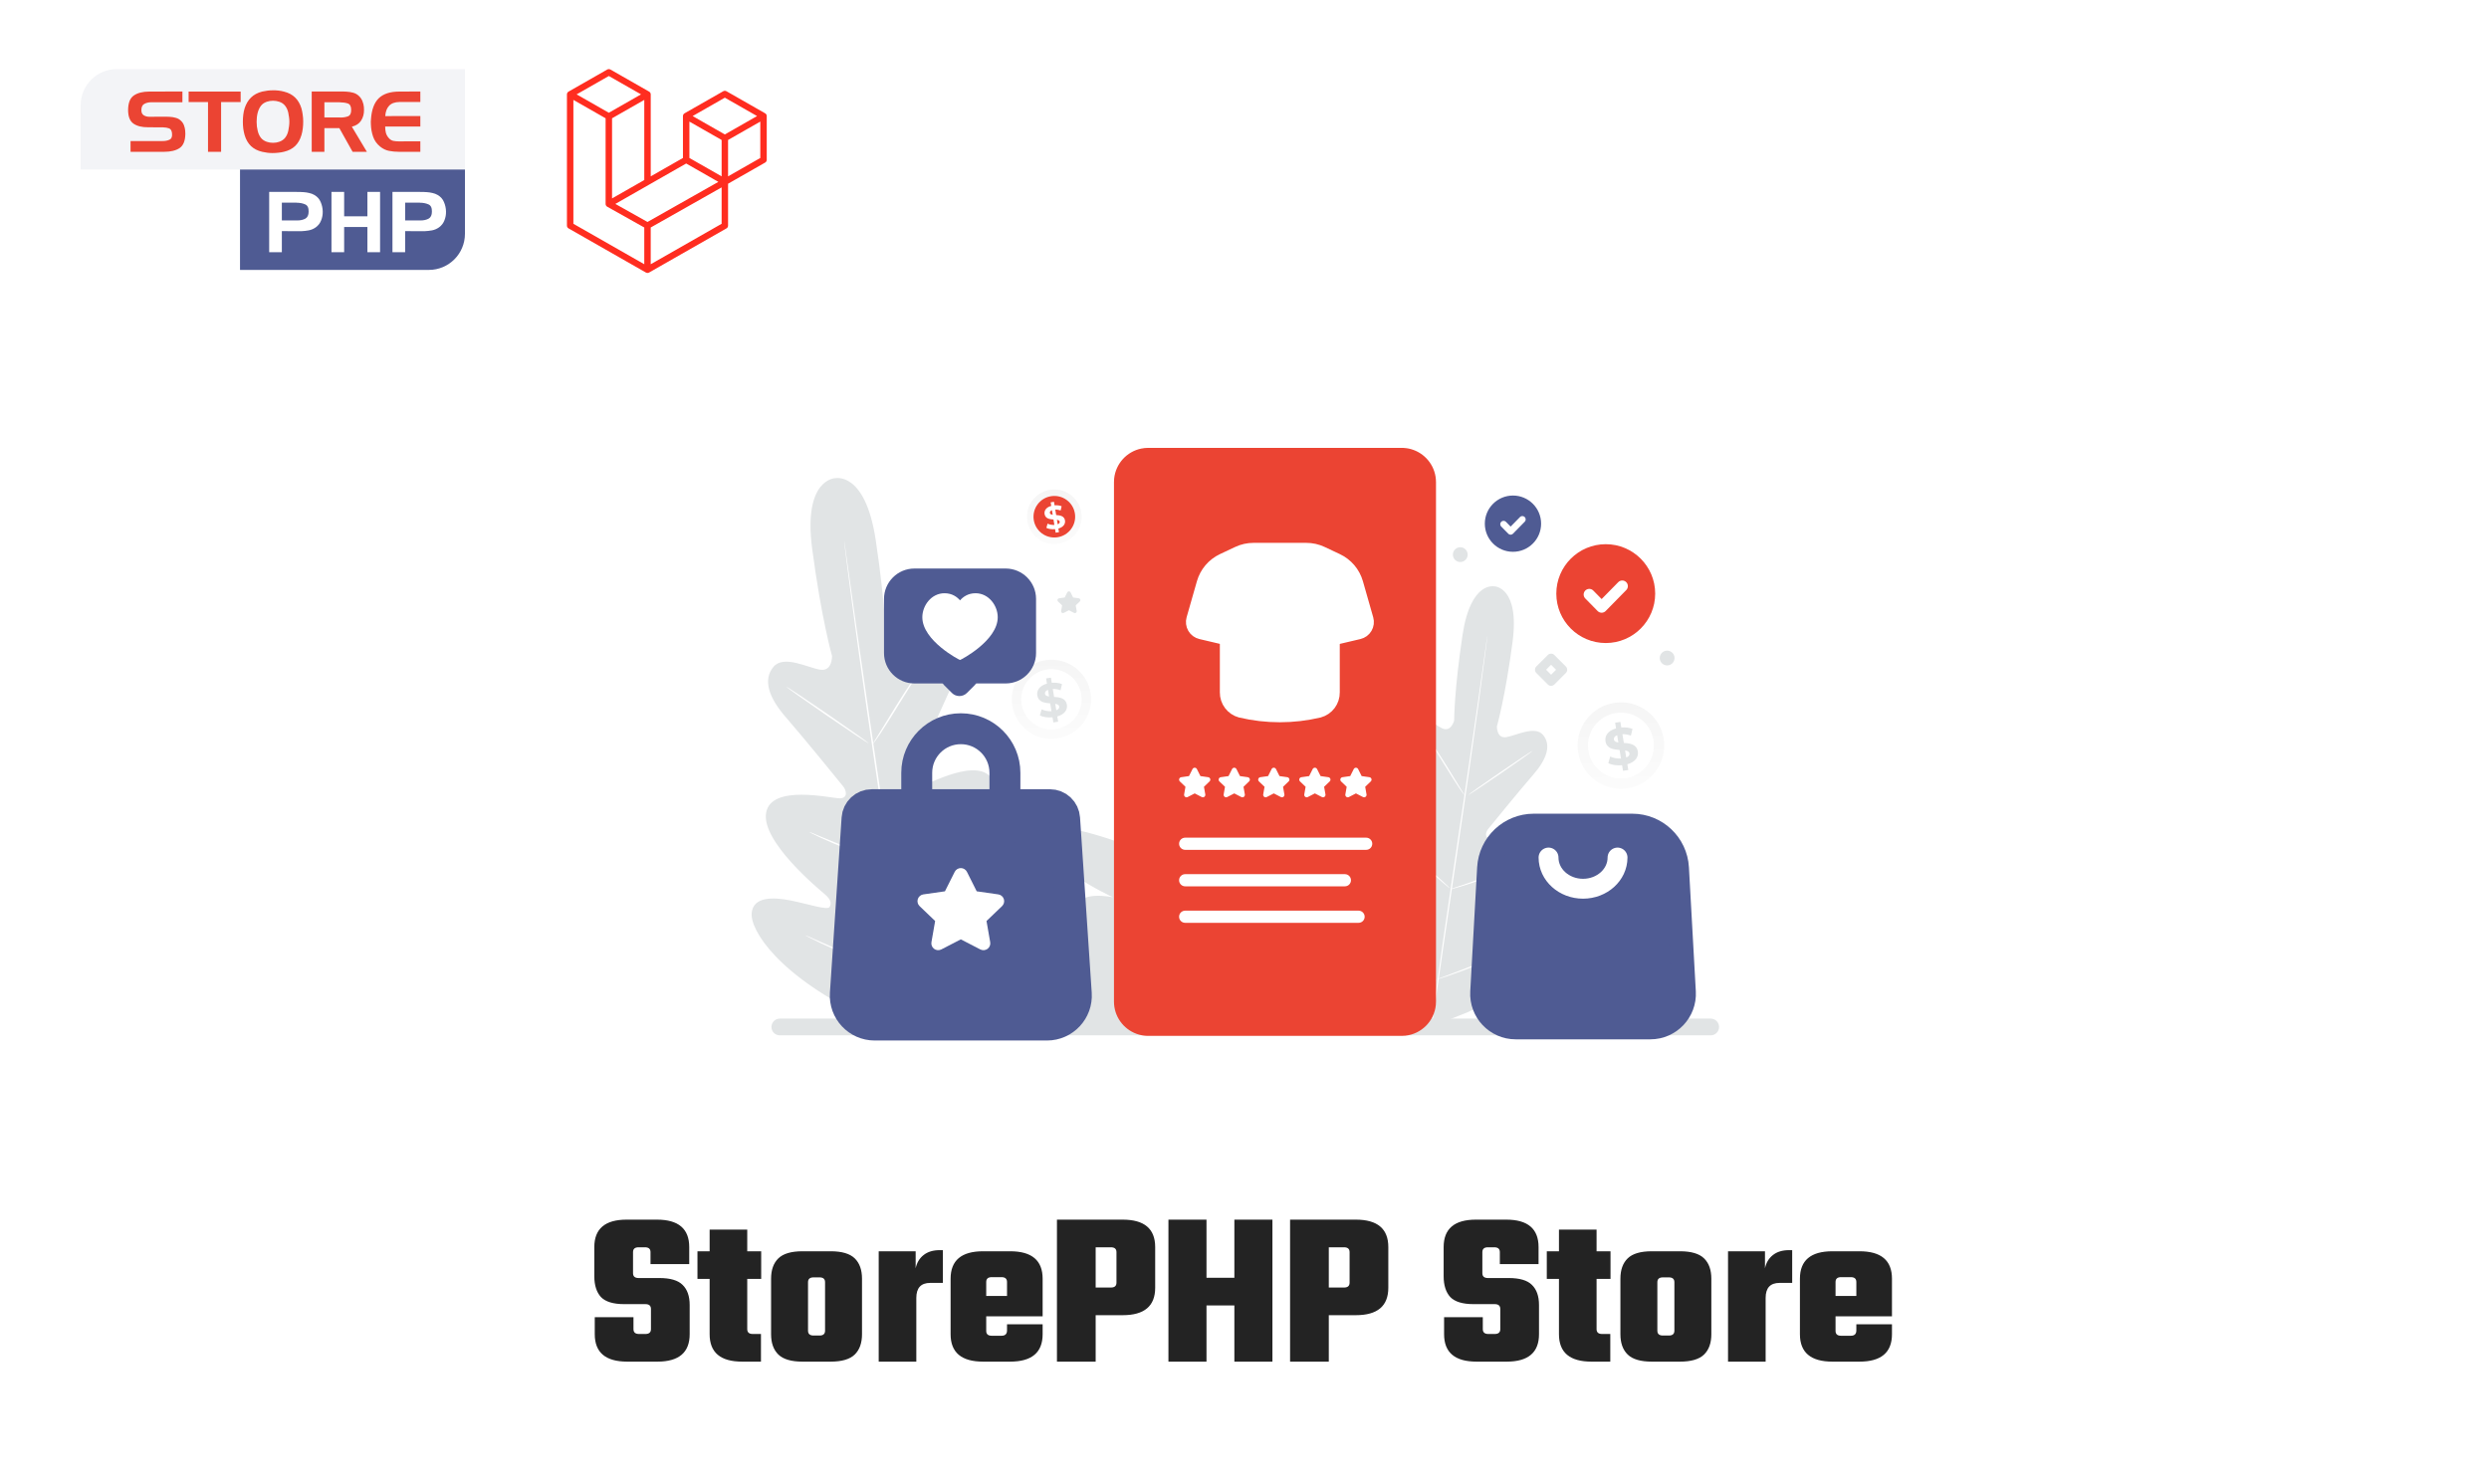 <svg width="1080" height="644" viewBox="0 0 1080 644" fill="none" xmlns="http://www.w3.org/2000/svg">
<rect width="1080" height="644" fill="white"/>
<path d="M282.456 576.888V568.152C282.456 566.744 281.656 566.04 280.056 566.04H270.84C266.104 566.04 262.744 565.016 260.76 562.968C258.84 560.856 257.88 557.848 257.88 553.944V541.272C257.88 533.336 262.552 529.368 271.896 529.368H285.048C294.392 529.368 299.064 533.336 299.064 541.272V548.664H282.264V543.48C282.264 542.072 281.464 541.368 279.864 541.368H277.08C275.48 541.368 274.68 542.072 274.68 543.48V552.6C274.68 554.008 275.48 554.712 277.08 554.712H286.104C290.84 554.712 294.2 555.704 296.184 557.688C298.232 559.672 299.256 562.584 299.256 566.424V579.096C299.256 587.032 294.584 591 285.24 591H272.184C262.776 591 258.072 587.032 258.072 579.096V571.704H274.872V576.888C274.872 578.296 275.672 579 277.272 579H280.056C281.656 579 282.456 578.296 282.456 576.888ZM330.284 555.096H324.236V576.888C324.236 578.296 325.036 579 326.636 579H330.188V591H322.028C312.62 591 307.916 587.032 307.916 579.096V555.096H302.636V543.096H307.916V533.688H324.236V543.096H330.284V555.096ZM348.211 543.096H360.403C365.267 543.096 368.755 544.12 370.867 546.168C372.979 548.216 374.035 551.16 374.035 555V579.096C374.035 582.936 372.979 585.88 370.867 587.928C368.755 589.976 365.267 591 360.403 591H348.211C343.347 591 339.859 589.976 337.747 587.928C335.635 585.88 334.579 582.936 334.579 579.096V555C334.579 551.16 335.635 548.216 337.747 546.168C339.859 544.12 343.347 543.096 348.211 543.096ZM358.003 577.56V556.536C358.003 555.128 357.203 554.424 355.603 554.424H353.011C351.411 554.424 350.611 555.128 350.611 556.536V577.56C350.611 578.968 351.411 579.672 353.011 579.672H355.603C357.203 579.672 358.003 578.968 358.003 577.56ZM407.678 542.616H409.118V556.824H403.646C399.614 556.824 397.598 559 397.598 563.352V591H381.278V543.096H397.31V550.488C397.822 548.056 398.974 546.136 400.766 544.728C402.558 543.32 404.862 542.616 407.678 542.616ZM426.586 543.096H438.298C447.706 543.096 452.41 547.064 452.41 555V571.32H427.93V577.656C427.93 579.064 428.73 579.768 430.33 579.768H434.554C436.154 579.768 436.954 579 436.954 577.464V574.776H452.41V579.096C452.41 587.032 447.706 591 438.298 591H426.586C417.178 591 412.474 587.032 412.474 579.096V555C412.474 547.064 417.178 543.096 426.586 543.096ZM427.93 562.488H436.954V556.44C436.954 555.032 436.154 554.328 434.554 554.328H430.33C428.73 554.328 427.93 555.032 427.93 556.44V562.488ZM458.621 529.368H487.133C496.541 529.368 501.245 533.336 501.245 541.272V558.936C501.245 566.872 496.541 570.84 487.133 570.84H475.421V591H458.621V529.368ZM484.445 556.728V543.48C484.445 542.072 483.645 541.368 482.045 541.368H475.421V558.84H482.045C483.645 558.84 484.445 558.136 484.445 556.728ZM535.604 529.368H552.116V591H535.604V566.616H523.508V591H506.996V529.368H523.508V554.616H535.604V529.368ZM559.778 529.368H588.29C597.698 529.368 602.402 533.336 602.402 541.272V558.936C602.402 566.872 597.698 570.84 588.29 570.84H576.578V591H559.778V529.368ZM585.602 556.728V543.48C585.602 542.072 584.802 541.368 583.202 541.368H576.578V558.84H583.202C584.802 558.84 585.602 558.136 585.602 556.728ZM650.987 576.888V568.152C650.987 566.744 650.187 566.04 648.587 566.04H639.371C634.635 566.04 631.275 565.016 629.291 562.968C627.371 560.856 626.411 557.848 626.411 553.944V541.272C626.411 533.336 631.083 529.368 640.427 529.368H653.579C662.923 529.368 667.595 533.336 667.595 541.272V548.664H650.795V543.48C650.795 542.072 649.995 541.368 648.395 541.368H645.611C644.011 541.368 643.211 542.072 643.211 543.48V552.6C643.211 554.008 644.011 554.712 645.611 554.712H654.635C659.371 554.712 662.731 555.704 664.715 557.688C666.763 559.672 667.787 562.584 667.787 566.424V579.096C667.787 587.032 663.115 591 653.771 591H640.715C631.307 591 626.603 587.032 626.603 579.096V571.704H643.403V576.888C643.403 578.296 644.203 579 645.803 579H648.587C650.187 579 650.987 578.296 650.987 576.888ZM698.816 555.096H692.768V576.888C692.768 578.296 693.568 579 695.168 579H698.72V591H690.56C681.152 591 676.448 587.032 676.448 579.096V555.096H671.168V543.096H676.448V533.688H692.768V543.096H698.816V555.096ZM716.742 543.096H728.934C733.798 543.096 737.286 544.12 739.398 546.168C741.51 548.216 742.566 551.16 742.566 555V579.096C742.566 582.936 741.51 585.88 739.398 587.928C737.286 589.976 733.798 591 728.934 591H716.742C711.878 591 708.39 589.976 706.278 587.928C704.166 585.88 703.11 582.936 703.11 579.096V555C703.11 551.16 704.166 548.216 706.278 546.168C708.39 544.12 711.878 543.096 716.742 543.096ZM726.534 577.56V556.536C726.534 555.128 725.734 554.424 724.134 554.424H721.542C719.942 554.424 719.142 555.128 719.142 556.536V577.56C719.142 578.968 719.942 579.672 721.542 579.672H724.134C725.734 579.672 726.534 578.968 726.534 577.56ZM776.209 542.616H777.649V556.824H772.177C768.145 556.824 766.129 559 766.129 563.352V591H749.809V543.096H765.841V550.488C766.353 548.056 767.505 546.136 769.297 544.728C771.089 543.32 773.393 542.616 776.209 542.616ZM795.117 543.096H806.829C816.237 543.096 820.941 547.064 820.941 555V571.32H796.461V577.656C796.461 579.064 797.261 579.768 798.861 579.768H803.085C804.685 579.768 805.485 579 805.485 577.464V574.776H820.941V579.096C820.941 587.032 816.237 591 806.829 591H795.117C785.709 591 781.005 587.032 781.005 579.096V555C781.005 547.064 785.709 543.096 795.117 543.096ZM796.461 562.488H805.485V556.44C805.485 555.032 804.685 554.328 803.085 554.328H798.861C797.261 554.328 796.461 555.032 796.461 556.44V562.488Z" fill="#232323"/>
<path fill-rule="evenodd" clip-rule="evenodd" d="M332.647 50.014C332.679 50.132 332.696 50.254 332.696 50.376V69.366C332.696 69.61 332.631 69.849 332.508 70.06C332.385 70.271 332.207 70.446 331.994 70.567L315.915 79.744V97.933C315.915 98.427 315.65 98.884 315.217 99.134L281.653 118.286C281.576 118.33 281.493 118.357 281.409 118.387C281.377 118.397 281.348 118.416 281.315 118.425C281.08 118.486 280.833 118.486 280.599 118.425C280.56 118.414 280.525 118.394 280.489 118.38C280.412 118.352 280.332 118.328 280.258 118.286L246.702 99.134C246.489 99.012 246.312 98.837 246.188 98.626C246.065 98.415 246 98.176 246 97.933V40.962C246 40.838 246.017 40.717 246.049 40.599C246.059 40.559 246.084 40.523 246.098 40.483C246.124 40.41 246.148 40.336 246.187 40.268C246.213 40.223 246.251 40.187 246.283 40.145C246.323 40.09 246.36 40.033 246.407 39.985C246.447 39.945 246.499 39.915 246.545 39.881C246.595 39.839 246.641 39.794 246.698 39.761H246.7L263.479 30.185C263.692 30.064 263.932 30 264.178 30C264.423 30 264.664 30.064 264.876 30.185L281.655 39.761H281.659C281.714 39.796 281.762 39.839 281.812 39.879C281.858 39.914 281.908 39.945 281.948 39.983C281.997 40.033 282.032 40.09 282.074 40.145C282.104 40.187 282.144 40.223 282.168 40.268C282.209 40.338 282.231 40.41 282.259 40.483C282.273 40.523 282.298 40.559 282.308 40.601C282.34 40.719 282.357 40.84 282.357 40.962V76.545L296.339 68.565V50.374C296.339 50.253 296.356 50.13 296.388 50.014C296.4 49.973 296.423 49.937 296.437 49.897C296.465 49.824 296.489 49.75 296.527 49.682C296.554 49.637 296.592 49.601 296.622 49.559C296.664 49.504 296.699 49.447 296.747 49.398C296.788 49.358 296.838 49.329 296.884 49.294C296.936 49.253 296.981 49.208 297.037 49.175H297.039L313.82 39.599C314.032 39.477 314.273 39.413 314.518 39.413C314.763 39.413 315.004 39.477 315.217 39.599L331.996 49.175C332.055 49.21 332.1 49.253 332.153 49.293C332.197 49.327 332.247 49.358 332.287 49.397C332.336 49.447 332.371 49.504 332.413 49.559C332.444 49.601 332.483 49.637 332.507 49.682C332.547 49.75 332.57 49.824 332.598 49.897C332.614 49.937 332.637 49.973 332.647 50.014V50.014ZM329.899 68.565V52.773L324.027 56.124L315.915 60.754V76.545L329.901 68.565H329.899ZM313.12 97.131V81.329L305.141 85.847L282.355 98.737V114.688L313.12 97.131ZM248.797 43.36V97.131L279.558 114.686V98.739L263.488 89.723L263.483 89.72L263.476 89.716C263.422 89.685 263.376 89.64 263.326 89.602C263.282 89.568 263.231 89.54 263.193 89.502L263.189 89.497C263.144 89.453 263.113 89.4 263.074 89.351C263.039 89.305 262.997 89.265 262.969 89.216L262.968 89.211C262.936 89.159 262.917 89.097 262.894 89.038C262.872 88.986 262.842 88.938 262.828 88.882V88.88C262.81 88.815 262.807 88.746 262.8 88.678C262.793 88.626 262.779 88.574 262.779 88.522V88.519V51.34L254.669 46.709L248.797 43.361V43.36ZM264.179 32.985L250.199 40.962L264.176 48.94L278.154 40.961L264.176 32.985H264.179ZM271.45 82.769L279.56 78.141V43.36L273.688 46.71L265.576 51.34V86.122L271.45 82.769ZM314.518 42.399L300.54 50.376L314.518 58.353L328.495 50.374L314.518 42.399V42.399ZM313.12 60.754L305.008 56.124L299.136 52.773V68.565L307.246 73.193L313.12 76.545V60.754ZM280.955 96.34L301.458 84.737L311.707 78.939L297.739 70.967L281.657 80.145L266.999 88.51L280.955 96.34V96.34Z" fill="#FF2D20"/>
<g clip-path="url(#clip0_914_72)">
<path d="M35 45.665C35 37.013 42.007 30 50.65 30H201.744V73.576H35V45.665Z" fill="#F3F4F7"/>
<path d="M79.153 44.377H65.567C64.377 44.402 63.37 44.657 62.544 45.143C61.743 45.605 61.342 46.504 61.342 47.841C61.342 48.861 61.682 49.59 62.362 50.028C63.066 50.465 63.879 50.684 64.802 50.684L72.087 50.648C72.354 50.672 72.633 50.684 72.924 50.684C73.216 50.684 73.507 50.696 73.798 50.721C74.648 50.769 75.486 50.915 76.312 51.158C77.137 51.377 77.865 51.79 78.497 52.398C79.08 52.932 79.517 53.576 79.808 54.33C80.099 55.083 80.281 55.861 80.354 56.663C80.379 56.906 80.391 57.149 80.391 57.392C80.415 57.611 80.427 57.842 80.427 58.085C80.379 61.123 79.541 63.188 77.914 64.282C76.287 65.352 74.078 65.886 71.285 65.886H56.644V61.22H70.411C71.625 61.244 72.669 61.05 73.543 60.637C74.442 60.223 74.806 59.288 74.636 57.83C74.515 56.687 74.09 55.982 73.361 55.715C72.633 55.448 71.771 55.302 70.775 55.278L64.292 55.241C61.597 55.265 59.46 54.731 57.882 53.637C56.328 52.519 55.563 50.514 55.587 47.622C55.636 44.584 56.474 42.518 58.101 41.424C59.752 40.306 61.974 39.748 64.766 39.748L79.153 39.711V44.377ZM90.257 44.304H81.843V39.748H104.425V44.304H95.939V65.886H90.257V44.304ZM111.824 48.861C111.654 49.518 111.532 50.186 111.46 50.867C111.387 51.523 111.35 52.179 111.35 52.835C111.35 53.516 111.387 54.196 111.46 54.877C111.557 55.533 111.678 56.177 111.824 56.809C112.091 57.927 112.528 58.899 113.135 59.725C113.766 60.551 114.641 61.159 115.757 61.548C116.17 61.694 116.607 61.803 117.069 61.876C117.53 61.949 117.991 61.986 118.453 61.986C118.914 61.986 119.375 61.949 119.837 61.876C120.298 61.803 120.735 61.694 121.148 61.548C122.265 61.159 123.139 60.551 123.77 59.725C124.402 58.899 124.839 57.927 125.081 56.809C125.227 56.177 125.336 55.533 125.409 54.877C125.506 54.196 125.555 53.516 125.555 52.835C125.555 52.179 125.506 51.523 125.409 50.867C125.336 50.186 125.227 49.53 125.081 48.898C124.839 47.78 124.402 46.808 123.77 45.981C123.139 45.131 122.265 44.523 121.148 44.159C120.735 44.013 120.298 43.903 119.837 43.831C119.375 43.758 118.914 43.721 118.453 43.721C117.991 43.721 117.53 43.758 117.069 43.831C116.607 43.903 116.17 44.013 115.757 44.159C114.641 44.547 113.778 45.155 113.171 45.981C112.564 46.808 112.115 47.78 111.824 48.898V48.861ZM106.142 47.002C106.773 45.082 107.696 43.527 108.91 42.336C110.148 41.121 111.763 40.258 113.754 39.748C114.483 39.577 115.235 39.444 116.012 39.346C116.789 39.249 117.566 39.201 118.343 39.201C119.169 39.176 120.006 39.213 120.856 39.31C121.706 39.407 122.52 39.565 123.297 39.784C125.239 40.27 126.83 41.121 128.068 42.336C129.306 43.551 130.217 45.119 130.8 47.039C131.042 47.914 131.224 48.837 131.346 49.809C131.492 50.781 131.564 51.754 131.564 52.726C131.564 53.771 131.504 54.791 131.382 55.788C131.261 56.785 131.067 57.732 130.8 58.632C130.217 60.6 129.294 62.192 128.032 63.407C126.769 64.598 125.142 65.424 123.151 65.886C122.374 66.081 121.573 66.214 120.747 66.287C119.922 66.384 119.084 66.433 118.234 66.433C117.481 66.433 116.729 66.384 115.976 66.287C115.223 66.19 114.483 66.056 113.754 65.886C111.787 65.424 110.173 64.598 108.91 63.407C107.648 62.192 106.725 60.6 106.142 58.632C105.899 57.781 105.705 56.857 105.559 55.861C105.438 54.864 105.377 53.856 105.377 52.835C105.377 51.814 105.438 50.806 105.559 49.809C105.681 48.788 105.875 47.865 106.142 47.039V47.002ZM135.259 39.711H148.808C149.075 39.735 149.33 39.748 149.573 39.748C149.84 39.748 150.107 39.76 150.374 39.784C151.37 39.833 152.341 39.99 153.288 40.258C154.259 40.525 155.109 41.023 155.837 41.752C156.493 42.385 156.979 43.126 157.294 43.976C157.634 44.827 157.841 45.702 157.913 46.601C157.913 46.771 157.913 46.941 157.913 47.111C157.938 47.282 157.95 47.452 157.95 47.622C157.974 49.445 157.549 51.025 156.675 52.361C155.825 53.674 154.49 54.548 152.669 54.986L159.188 65.886H152.997L147.242 55.606H140.759V65.886H135.259V39.711ZM147.497 44.377H140.759V50.976H147.497C147.545 51 147.594 51.012 147.643 51.012C147.691 51.012 147.74 51.012 147.788 51.012C148.954 51.012 150.01 50.842 150.957 50.502C151.928 50.137 152.402 49.202 152.377 47.695C152.377 46.139 151.867 45.204 150.848 44.888C149.852 44.572 148.735 44.414 147.497 44.414V44.377ZM173.356 44.268C171.341 44.292 169.836 44.839 168.84 45.908C167.844 46.953 167.286 48.448 167.165 50.392L182.389 50.356V54.913H167.128C167.128 55.837 167.225 56.724 167.42 57.574C167.638 58.425 168.063 59.203 168.694 59.907C169.253 60.564 169.909 60.977 170.661 61.147C171.438 61.293 172.227 61.366 173.029 61.366C173.077 61.366 173.126 61.366 173.174 61.366C173.247 61.366 173.308 61.366 173.356 61.366L182.389 61.329V65.886H173.101C171.62 65.886 170.188 65.753 168.804 65.485C167.444 65.218 166.157 64.598 164.943 63.626C163.486 62.435 162.466 60.989 161.883 59.288C161.301 57.562 160.985 55.8 160.937 54.002C160.912 53.613 160.9 53.236 160.9 52.871C160.924 52.507 160.949 52.142 160.973 51.778C161.24 47.646 162.357 44.608 164.324 42.664C166.315 40.72 169.289 39.748 173.247 39.748L182.389 39.711V44.268H173.356Z" fill="#EB4433"/>
<path d="M104.145 73.576H201.744V101.488C201.744 110.139 194.738 117.152 186.094 117.152H104.145V73.576Z" fill="#4F5B93"/>
<path d="M128.673 87.953H122.299V95.682H129C130.336 95.682 131.489 95.426 132.461 94.916C133.432 94.381 133.917 93.361 133.917 91.854C133.966 90.177 133.444 89.12 132.351 88.682C131.283 88.22 130.057 87.989 128.673 87.989V87.953ZM116.799 83.287H128.745C128.77 83.311 128.794 83.323 128.818 83.323C128.867 83.323 128.903 83.323 128.928 83.323C129.389 83.323 129.85 83.323 130.312 83.323C130.773 83.323 131.234 83.347 131.696 83.396C132.521 83.445 133.335 83.566 134.136 83.76C134.961 83.931 135.726 84.222 136.43 84.635C137.718 85.389 138.628 86.422 139.162 87.734C139.721 89.047 140.012 90.42 140.036 91.854C140.06 93.166 139.83 94.43 139.344 95.645C138.883 96.86 138.106 97.869 137.013 98.671C136.09 99.327 135.083 99.765 133.99 99.983C132.922 100.178 131.829 100.299 130.712 100.348C130.421 100.348 130.13 100.348 129.838 100.348C129.547 100.348 129.255 100.348 128.964 100.348L122.299 100.311V109.462H116.799V83.287ZM149.331 83.287V93.895H159.42V83.287H164.919V109.462H159.42V98.525H149.331V109.462H143.831V83.287H149.331ZM182.167 87.953H175.794V95.682H182.495C183.831 95.682 184.984 95.426 185.955 94.916C186.926 94.381 187.412 93.361 187.412 91.854C187.461 90.177 186.939 89.12 185.846 88.682C184.777 88.22 183.551 87.989 182.167 87.989V87.953ZM170.294 83.287H182.24C182.264 83.311 182.289 83.323 182.313 83.323C182.362 83.323 182.398 83.323 182.422 83.323C182.884 83.323 183.345 83.323 183.806 83.323C184.268 83.323 184.729 83.347 185.19 83.396C186.016 83.445 186.829 83.566 187.631 83.76C188.456 83.931 189.221 84.222 189.925 84.635C191.212 85.389 192.123 86.422 192.657 87.734C193.215 89.047 193.507 90.42 193.531 91.854C193.555 93.166 193.325 94.43 192.839 95.645C192.378 96.86 191.601 97.869 190.508 98.671C189.585 99.327 188.578 99.765 187.485 99.983C186.416 100.178 185.324 100.299 184.207 100.348C183.916 100.348 183.624 100.348 183.333 100.348C183.041 100.348 182.75 100.348 182.459 100.348L175.794 100.311V109.462H170.294V83.287Z" fill="white"/>
</g>
<g clip-path="url(#clip1_914_72)">
<path d="M742.29 442.12H338.37C336.365 442.12 334.74 443.745 334.74 445.75C334.74 447.755 336.365 449.38 338.37 449.38H742.29C744.295 449.38 745.92 447.755 745.92 445.75C745.92 443.745 744.295 442.12 742.29 442.12Z" fill="#E1E4E5"/>
<path d="M519.05 442.372C519.05 442.372 482.567 395.629 467.32 388.466C451.07 380.834 465.159 407.279 465.159 407.279C465.159 407.279 430.416 373.216 422.254 381.721C414.092 390.226 422.808 398.185 422.808 398.185C422.808 398.185 393.715 392.789 389.471 403.669C382.952 420.384 430.805 428.696 430.805 428.696C430.805 428.696 407.881 423.674 412.468 434.023C419.383 449.626 519.05 442.372 519.05 442.372Z" fill="#E1E4E5"/>
<path d="M576.756 421.816C576.756 421.816 564.31 364.885 551.153 356.95C537.994 349.013 523.102 365.094 523.102 365.094C523.102 365.094 502.381 350.389 492.609 353.582C482.837 356.775 491.503 367.775 491.503 367.775C491.503 367.775 458.14 354.619 454.444 361.146C447.568 373.308 482.971 389.45 482.971 389.45C482.971 389.45 467.413 386.143 467.528 394.419C467.7 406.899 503.311 405.66 503.311 405.66C503.311 405.66 489.6 407.348 493.673 414.791C500.98 428.149 576.756 421.816 576.756 421.816ZM362.158 207.6C362.158 207.6 375.42 204.041 379.993 234.447C384.565 264.853 384.598 281.508 384.598 281.508C384.598 281.508 386.277 288.119 391.208 285.804C396.139 283.489 404.625 275.106 410.38 279.042C416.346 283.126 416.059 291.207 411.196 301.605C406.334 312.004 396.521 335.157 395.64 337.261C394.772 339.316 394.951 342.842 398.562 341.799C402.174 340.757 425.338 327.581 430.928 338.942C436.53 350.307 418.221 377.041 416.278 379.998C414.335 382.954 414.5 384.559 415.774 385.878C417.046 387.197 424.42 382.034 431.157 378.55C437.895 375.067 446.326 372.222 449.005 379.048C451.685 385.876 445.721 408.526 412.613 437.496L396.393 449.915L377.317 442.358C337.481 423.697 325.471 403.582 326.157 396.282C326.844 388.983 335.729 389.38 343.173 390.859C350.617 392.338 359.131 395.254 359.988 393.632C360.846 392.012 360.569 390.43 357.882 388.123C355.194 385.817 330.199 365.21 332.433 352.732C334.662 340.266 360.57 346.507 364.329 346.496C368.083 346.497 367.27 343.067 365.872 341.33C364.442 339.559 348.587 320.026 341.04 311.379C333.49 302.746 330.977 295.052 335.578 289.475C340.009 284.091 350.496 289.81 355.871 290.669C361.248 291.527 361.028 284.699 361.028 284.699C361.028 284.699 356.434 268.685 352.411 238.202C348.388 207.719 362.453 207.534 362.453 207.534" fill="#E1E4E5"/>
<path d="M396.732 445.643C393.698 423.265 389.239 392.387 384.187 358.296C379.143 324.221 374.613 293.363 371.441 271.002C369.869 259.844 368.603 250.805 367.72 244.526C367.283 241.421 366.939 239.002 366.701 237.325C366.584 236.527 366.487 235.905 366.423 235.452C366.349 235.036 366.303 234.812 366.303 234.812C366.303 234.812 366.312 235.026 366.355 235.46C366.406 235.91 366.476 236.537 366.565 237.341C366.775 239.023 367.078 241.445 367.46 244.562C368.24 250.827 369.435 259.887 370.96 271.071C373.994 293.449 378.456 324.315 383.497 358.402C388.537 392.49 393.079 423.351 396.238 445.709" fill="white"/>
<path d="M398.976 291.257C398.93 291.231 398.61 291.635 398.033 292.406C397.46 293.164 396.67 294.288 395.714 295.685C393.798 298.491 391.251 302.422 388.522 306.834C385.865 311.173 383.451 315.101 381.594 318.134C380.759 319.47 380.059 320.605 379.476 321.546C378.97 322.349 378.715 322.81 378.76 322.835C378.806 322.86 379.138 322.461 379.712 321.702C380.273 320.94 381.064 319.817 382.011 318.404C383.904 315.579 386.397 311.607 389.11 307.203L396.115 295.964C396.949 294.628 397.662 293.496 398.245 292.555C398.754 291.739 399.01 291.279 398.976 291.257ZM376.872 322.581C376.979 322.424 369.097 316.808 359.257 310.06C349.42 303.299 341.347 297.949 341.239 298.105C341.131 298.262 349.017 303.865 358.854 310.626C368.703 317.39 376.764 322.737 376.872 322.581ZM386.976 374.579C386.989 374.53 386.484 374.342 385.579 374.02C384.522 373.671 383.222 373.243 381.694 372.727C378.416 371.638 373.881 370.105 368.947 368.241C364.009 366.389 359.594 364.559 356.398 363.213C354.912 362.59 353.654 362.055 352.62 361.619C351.729 361.247 351.22 361.072 351.198 361.105C351.172 361.152 351.645 361.41 352.502 361.864C353.362 362.307 354.621 362.935 356.198 363.662C359.337 365.124 363.744 367.032 368.694 368.888C373.641 370.755 378.211 372.205 381.543 373.19C383.211 373.677 384.568 374.04 385.497 374.276C386.437 374.515 386.963 374.629 386.976 374.579ZM413.198 350.639C413.167 350.605 412.772 350.895 412.066 351.46C411.091 352.263 410.124 353.075 409.165 353.896C406.003 356.61 402.866 359.352 399.755 362.123C396.11 365.364 392.828 368.333 390.474 370.505C389.542 371.361 388.622 372.229 387.714 373.111C387.072 373.732 386.734 374.104 386.764 374.138C386.794 374.173 387.19 373.882 387.897 373.318C388.59 372.751 389.58 371.918 390.797 370.882C393.233 368.798 396.562 365.896 400.207 362.654C403.852 359.413 407.134 356.445 409.475 354.269C410.407 353.414 411.328 352.546 412.235 351.664C412.89 351.046 413.241 350.677 413.198 350.639ZM427.949 395.408C427.918 395.373 427.407 395.752 426.512 396.478C425.526 397.297 424.269 398.335 422.782 399.59C418.711 403.047 414.665 406.533 410.645 410.049C405.932 414.167 401.687 417.922 398.639 420.662C397.44 421.754 396.244 422.848 395.049 423.944C394.218 424.726 393.764 425.186 393.794 425.221C393.825 425.256 394.336 424.877 395.231 424.151C396.218 423.332 397.474 422.293 398.961 421.039C403.032 417.582 407.078 414.096 411.098 410.58C415.811 406.461 420.056 402.707 423.104 399.967C424.539 398.659 425.748 397.555 426.695 396.685C427.538 395.906 427.979 395.443 427.949 395.408ZM394.417 424.277C394.431 424.228 393.8 423.967 392.661 423.529C391.386 423.056 389.752 422.446 387.79 421.722C383.68 420.184 377.997 418.053 371.801 415.521C365.601 412.999 360.037 410.57 356.022 408.78C354.436 408.084 352.852 407.382 351.271 406.674C350.145 406.187 349.514 405.926 349.489 405.972C349.463 406.018 350.062 406.35 351.152 406.92C352.242 407.49 353.84 408.288 355.822 409.229C360.991 411.694 366.231 414.006 371.536 416.163C376.84 418.325 382.207 420.331 387.628 422.181C389.713 422.885 391.404 423.431 392.579 423.785C393.741 424.136 394.395 424.311 394.417 424.277Z" fill="white"/>
<path d="M648.636 254.547C648.636 254.547 638.192 251.744 634.592 275.686C630.992 299.629 630.966 312.743 630.966 312.743C630.966 312.743 629.644 317.949 625.761 316.126C621.879 314.303 615.196 307.702 610.664 310.801C605.966 314.017 606.193 320.38 610.022 328.568C613.85 336.756 621.577 354.987 622.272 356.645C622.955 358.262 622.813 361.038 619.97 360.218C617.127 359.398 598.886 349.022 594.485 357.968C590.074 366.917 604.491 387.968 606.02 390.296C607.55 392.625 607.42 393.888 606.418 394.927C605.416 395.966 599.61 391.899 594.304 389.156C588.999 386.413 582.36 384.174 580.25 389.549C578.14 394.924 582.836 412.76 608.907 435.571L621.678 445.351L636.7 439.399C668.067 424.707 677.524 408.867 676.983 403.119C676.442 397.371 669.447 397.684 663.585 398.848C657.724 400.013 651.019 402.309 650.344 401.033C649.669 399.756 649.887 398.511 652.003 396.694C654.119 394.878 673.8 378.652 672.042 368.826C670.287 359.011 649.886 363.925 646.927 363.917C643.97 363.917 644.61 361.216 645.712 359.848C646.837 358.454 659.322 343.073 665.265 336.265C671.209 329.466 673.189 323.408 669.565 319.017C666.076 314.777 657.819 319.28 653.586 319.956C649.353 320.632 649.526 315.255 649.526 315.255C649.526 315.255 653.143 302.646 656.311 278.643C659.478 254.64 648.404 254.495 648.404 254.495" fill="#E1E4E5"/>
<path d="M621.412 441.987C623.801 424.366 627.312 400.052 631.29 373.208C635.262 346.376 638.83 322.079 641.326 304.47C642.564 295.685 643.562 288.567 644.257 283.623C644.601 281.178 644.871 279.273 645.059 277.952C645.15 277.324 645.228 276.835 645.278 276.478C645.336 276.15 645.372 275.974 645.372 275.974C645.372 275.974 645.365 276.142 645.332 276.484C645.291 276.838 645.236 277.332 645.166 277.966C645.001 279.29 644.762 281.197 644.462 283.651C643.847 288.584 642.906 295.718 641.705 304.525C639.316 322.146 635.802 346.45 631.834 373.291C627.865 400.133 624.288 424.433 621.8 442.039" fill="white"/>
<path d="M619.646 320.42C619.682 320.399 619.933 320.718 620.387 321.325C620.839 321.922 621.461 322.806 622.214 323.907C623.722 326.116 625.728 329.212 627.877 332.685C629.969 336.102 631.87 339.195 633.333 341.583C633.989 342.635 634.541 343.529 635 344.27C635.399 344.903 635.6 345.265 635.564 345.285C635.527 345.305 635.266 344.99 634.814 344.392C634.372 343.792 633.75 342.908 633.005 341.796C631.513 339.572 629.551 336.443 627.414 332.976L621.898 324.126C621.242 323.074 620.68 322.183 620.221 321.442C619.82 320.8 619.619 320.437 619.646 320.42ZM637.05 345.085C636.965 344.962 643.173 340.54 650.921 335.226C658.667 329.902 665.023 325.689 665.108 325.813C665.194 325.936 658.984 330.348 651.238 335.672C643.483 340.998 637.136 345.208 637.05 345.085ZM629.094 386.03C629.084 385.991 629.482 385.842 630.194 385.589C631.026 385.314 632.05 384.977 633.254 384.572C635.834 383.713 639.405 382.507 643.29 381.039C647.179 379.58 650.655 378.139 653.172 377.08C654.342 376.589 655.332 376.167 656.146 375.824C656.848 375.532 657.248 375.393 657.266 375.42C657.286 375.457 656.914 375.66 656.239 376.018C655.279 376.51 654.309 376.982 653.329 377.433C650.102 378.928 646.82 380.3 643.489 381.548C640.159 382.799 636.784 383.929 633.372 384.936C632.058 385.319 630.99 385.605 630.258 385.79C629.518 385.978 629.105 386.069 629.094 386.03ZM608.446 367.179C608.47 367.152 608.781 367.381 609.338 367.825C609.884 368.272 610.664 368.927 611.621 369.743C614.111 371.88 616.582 374.039 619.032 376.222C621.487 378.4 623.922 380.6 626.339 382.822C627.073 383.495 627.798 384.179 628.513 384.873C629.019 385.363 629.285 385.656 629.26 385.683C629.237 385.71 628.925 385.481 628.369 385.037C627.822 384.59 627.043 383.934 626.085 383.119C623.596 380.982 621.126 378.822 618.675 376.64C615.805 374.088 613.221 371.751 611.378 370.037C610.644 369.364 609.919 368.68 609.204 367.985C608.688 367.499 608.412 367.209 608.446 367.179ZM596.831 402.431C596.855 402.403 597.258 402.701 597.963 403.272C598.739 403.918 599.729 404.736 600.899 405.724C603.364 407.812 606.745 410.716 610.456 413.959C613.626 416.724 616.777 419.509 619.91 422.316C620.854 423.176 621.796 424.037 622.737 424.901C623.392 425.516 623.749 425.879 623.725 425.906C623.701 425.933 623.299 425.635 622.594 425.064C621.817 424.419 620.827 423.601 619.657 422.613C616.451 419.891 613.265 417.146 610.1 414.377C606.93 411.613 603.779 408.827 600.646 406.021C599.516 404.991 598.565 404.121 597.819 403.436C597.155 402.823 596.807 402.458 596.831 402.431ZM623.235 425.163C623.224 425.124 623.721 424.918 624.617 424.574C625.621 424.201 626.908 423.72 628.453 423.151C631.689 421.94 636.164 420.262 641.043 418.268C645.214 416.567 649.356 414.797 653.468 412.96C654.717 412.412 655.964 411.859 657.209 411.302C658.095 410.918 658.592 410.712 658.612 410.749C658.632 410.785 658.161 411.046 657.303 411.495C656.444 411.944 655.186 412.572 653.625 413.314C649.555 415.254 645.429 417.075 641.252 418.774C637.075 420.476 632.85 422.056 628.581 423.512C626.939 424.066 625.607 424.497 624.682 424.775C623.767 425.052 623.252 425.19 623.235 425.163Z" fill="white"/>
<path d="M613.302 195.277C612.992 195.166 612.679 195.065 612.363 194.975C612.257 194.945 612.154 194.913 612.05 194.886C611.938 194.858 611.826 194.831 611.715 194.804C611.601 194.776 611.487 194.75 611.373 194.724C611.265 194.7 611.157 194.68 611.047 194.658C610.82 194.615 610.593 194.577 610.365 194.544C609.981 194.491 609.595 194.452 609.209 194.427C609.128 194.422 609.047 194.414 608.966 194.411C608.728 194.4 608.49 194.393 608.25 194.393H498.202C497.198 194.391 496.196 194.492 495.212 194.695C488.932 195.981 484.099 201.246 483.44 207.746C483.389 208.252 483.364 208.759 483.364 209.268V434.73C483.364 441.168 487.443 446.649 493.154 448.721C493.18 448.73 493.205 448.738 493.23 448.746C493.514 448.846 493.801 448.939 494.091 449.021C494.196 449.051 494.3 449.083 494.406 449.11C494.517 449.139 494.629 449.166 494.74 449.193C494.961 449.248 495.184 449.296 495.408 449.337C495.531 449.361 495.653 449.383 495.776 449.403L496.089 449.452C496.221 449.471 496.355 449.486 496.49 449.503C496.587 449.513 496.684 449.525 496.783 449.535C496.936 449.548 497.09 449.56 497.244 449.57C497.326 449.574 497.407 449.582 497.488 449.585C497.725 449.597 497.964 449.603 498.204 449.603H608.253C608.76 449.603 609.266 449.578 609.771 449.527C616.754 448.816 622.307 443.249 623.017 436.248C623.068 435.748 623.093 435.24 623.093 434.727V209.268C623.09 202.829 619.011 197.349 613.302 195.277Z" fill="#EB4433"/>
<path fill-rule="evenodd" clip-rule="evenodd" d="M515.35 345.938C515.173 346.031 514.974 346.072 514.774 346.057C514.575 346.042 514.384 345.971 514.222 345.853C514.061 345.735 513.936 345.574 513.862 345.388C513.788 345.202 513.767 345 513.802 344.803L514.379 341.496L511.949 339.168C511.804 339.029 511.701 338.852 511.651 338.657C511.602 338.462 511.608 338.257 511.67 338.066C511.731 337.875 511.845 337.704 511.999 337.575C512.153 337.446 512.34 337.362 512.539 337.334L515.912 336.852L517.435 333.814C517.523 333.636 517.66 333.485 517.829 333.38C517.998 333.275 518.194 333.219 518.393 333.219C518.593 333.219 518.788 333.275 518.958 333.38C519.127 333.485 519.264 333.636 519.352 333.814L520.875 336.852L524.247 337.334C524.446 337.362 524.634 337.445 524.788 337.575C524.942 337.704 525.056 337.874 525.118 338.066C525.179 338.257 525.186 338.462 525.136 338.657C525.087 338.852 524.983 339.029 524.837 339.168L522.408 341.496L522.985 344.803C523.02 345 522.999 345.203 522.925 345.389C522.85 345.574 522.726 345.735 522.564 345.854C522.403 345.972 522.212 346.043 522.012 346.058C521.813 346.073 521.613 346.031 521.436 345.939L518.393 344.366L515.35 345.938ZM532.51 345.938C532.333 346.031 532.134 346.072 531.934 346.057C531.735 346.042 531.544 345.971 531.382 345.853C531.221 345.735 531.096 345.574 531.022 345.388C530.948 345.202 530.927 345 530.962 344.803L531.539 341.496L529.109 339.168C528.964 339.029 528.861 338.852 528.811 338.657C528.762 338.462 528.768 338.257 528.83 338.066C528.891 337.875 529.005 337.704 529.159 337.575C529.313 337.446 529.5 337.362 529.699 337.334L533.072 336.852L534.595 333.814C534.683 333.636 534.82 333.485 534.989 333.38C535.158 333.275 535.354 333.219 535.553 333.219C535.753 333.219 535.948 333.275 536.118 333.38C536.287 333.485 536.424 333.636 536.512 333.814L538.035 336.852L541.407 337.334C541.606 337.362 541.794 337.445 541.948 337.575C542.102 337.704 542.216 337.874 542.278 338.066C542.339 338.257 542.346 338.462 542.296 338.657C542.247 338.852 542.143 339.029 541.997 339.168L539.568 341.496L540.145 344.803C540.18 345 540.159 345.203 540.085 345.389C540.01 345.574 539.886 345.735 539.724 345.854C539.563 345.972 539.372 346.043 539.172 346.058C538.973 346.073 538.773 346.031 538.596 345.939L535.553 344.366L532.51 345.938ZM549.67 345.938C549.493 346.031 549.294 346.072 549.094 346.057C548.895 346.042 548.704 345.971 548.542 345.853C548.381 345.735 548.256 345.574 548.182 345.388C548.108 345.202 548.087 345 548.122 344.803L548.699 341.496L546.269 339.168C546.124 339.029 546.021 338.852 545.971 338.657C545.922 338.462 545.928 338.257 545.99 338.066C546.051 337.875 546.165 337.704 546.319 337.575C546.473 337.446 546.66 337.362 546.859 337.334L550.232 336.852L551.755 333.814C551.843 333.636 551.98 333.485 552.149 333.38C552.318 333.275 552.514 333.219 552.713 333.219C552.913 333.219 553.108 333.275 553.278 333.38C553.447 333.485 553.584 333.636 553.672 333.814L555.195 336.852L558.567 337.334C558.766 337.362 558.954 337.445 559.108 337.575C559.262 337.704 559.376 337.874 559.438 338.066C559.499 338.257 559.506 338.462 559.456 338.657C559.407 338.852 559.303 339.029 559.157 339.168L556.728 341.496L557.305 344.803C557.34 345 557.319 345.203 557.245 345.389C557.17 345.574 557.046 345.735 556.884 345.854C556.723 345.972 556.532 346.043 556.332 346.058C556.133 346.073 555.933 346.031 555.756 345.939L552.713 344.366L549.67 345.938ZM567.49 345.938C567.313 346.031 567.114 346.072 566.914 346.057C566.715 346.042 566.524 345.971 566.362 345.853C566.201 345.735 566.076 345.574 566.002 345.388C565.928 345.202 565.907 345 565.942 344.803L566.519 341.496L564.089 339.168C563.944 339.029 563.841 338.852 563.791 338.657C563.742 338.462 563.748 338.257 563.81 338.066C563.871 337.875 563.985 337.704 564.139 337.575C564.293 337.446 564.48 337.362 564.679 337.334L568.052 336.852L569.575 333.814C569.663 333.636 569.8 333.485 569.969 333.38C570.138 333.275 570.334 333.219 570.533 333.219C570.733 333.219 570.928 333.275 571.098 333.38C571.267 333.485 571.404 333.636 571.492 333.814L573.015 336.852L576.387 337.334C576.586 337.362 576.774 337.445 576.928 337.575C577.082 337.704 577.196 337.874 577.258 338.066C577.319 338.257 577.326 338.462 577.276 338.657C577.227 338.852 577.123 339.029 576.977 339.168L574.548 341.496L575.125 344.803C575.16 345 575.139 345.203 575.065 345.389C574.99 345.574 574.866 345.735 574.704 345.854C574.543 345.972 574.352 346.043 574.152 346.058C573.953 346.073 573.753 346.031 573.576 345.939L570.533 344.366L567.49 345.938ZM585.31 345.938C585.133 346.031 584.934 346.072 584.734 346.057C584.535 346.042 584.344 345.971 584.182 345.853C584.021 345.735 583.896 345.574 583.822 345.388C583.748 345.202 583.727 345 583.762 344.803L584.339 341.496L581.909 339.168C581.764 339.029 581.661 338.852 581.611 338.657C581.562 338.462 581.568 338.257 581.63 338.066C581.691 337.875 581.805 337.704 581.959 337.575C582.113 337.446 582.3 337.362 582.499 337.334L585.872 336.852L587.395 333.814C587.483 333.636 587.62 333.485 587.789 333.38C587.958 333.275 588.154 333.219 588.353 333.219C588.553 333.219 588.748 333.275 588.918 333.38C589.087 333.485 589.224 333.636 589.312 333.814L590.835 336.852L594.207 337.334C594.406 337.362 594.594 337.445 594.748 337.575C594.902 337.704 595.016 337.874 595.078 338.066C595.139 338.257 595.146 338.462 595.096 338.657C595.047 338.852 594.943 339.029 594.797 339.168L592.368 341.496L592.945 344.803C592.98 345 592.959 345.203 592.885 345.389C592.81 345.574 592.686 345.735 592.524 345.854C592.363 345.972 592.172 346.043 591.972 346.058C591.773 346.073 591.573 346.031 591.396 345.939L588.353 344.366L585.31 345.938Z" fill="white"/>
<path d="M723.388 282.4C725.16 282.4 726.596 283.836 726.596 285.608C726.596 287.38 725.16 288.816 723.388 288.816C721.616 288.816 720.18 287.38 720.18 285.608C720.18 283.836 721.616 282.4 723.388 282.4Z" fill="#E1E4E5"/>
<path d="M342.568 349.09C344.34 349.09 345.777 350.526 345.777 352.298C345.777 354.07 344.34 355.506 342.568 355.506C340.796 355.506 339.36 354.07 339.36 352.298C339.36 350.526 340.796 349.09 342.568 349.09Z" fill="#E1E4E5"/>
<path d="M633.628 237.52C635.4 237.52 636.836 238.956 636.836 240.728C636.836 242.5 635.4 243.937 633.628 243.937C631.856 243.937 630.42 242.5 630.42 240.728C630.42 238.956 631.856 237.52 633.628 237.52Z" fill="#E1E4E5"/>
<path d="M673.03 295.681L668.04 290.69L673.03 285.7L678.021 290.69L673.03 295.681Z" stroke="#E1E4E5" stroke-width="4" stroke-linecap="round" stroke-linejoin="round"/>
<path fill-rule="evenodd" clip-rule="evenodd" d="M455.579 349.267H378.245C376.627 349.266 375.069 349.88 373.888 350.984C372.706 352.089 371.989 353.602 371.881 355.216L366.805 431.313C366.314 438.672 372.155 444.914 379.532 444.914H454.291C461.669 444.914 467.51 438.672 467.018 431.313L461.942 355.216C461.835 353.602 461.117 352.089 459.936 350.984C458.754 349.88 457.196 349.266 455.579 349.267Z" fill="#4F5B93" stroke="#4F5B93" stroke-width="13.417" stroke-linecap="round" stroke-linejoin="round"/>
<path fill-rule="evenodd" clip-rule="evenodd" d="M408.461 412.081C407.969 412.337 407.415 412.451 406.862 412.408C406.309 412.366 405.779 412.17 405.332 411.842C404.884 411.514 404.538 411.067 404.331 410.553C404.124 410.038 404.066 409.475 404.163 408.929L405.765 399.75L399.021 393.289C398.617 392.904 398.33 392.413 398.193 391.872C398.056 391.331 398.073 390.762 398.244 390.231C398.415 389.7 398.732 389.228 399.159 388.868C399.586 388.509 400.106 388.277 400.658 388.2L410.022 386.861L414.249 378.43C414.495 377.935 414.874 377.517 415.344 377.226C415.814 376.934 416.357 376.779 416.91 376.779C417.463 376.779 418.006 376.934 418.476 377.226C418.946 377.517 419.325 377.935 419.571 378.43L423.798 386.861L433.162 388.2C433.714 388.277 434.234 388.509 434.661 388.868C435.088 389.228 435.405 389.7 435.576 390.231C435.746 390.762 435.764 391.331 435.627 391.872C435.49 392.413 435.203 392.904 434.799 393.289L428.055 399.75L429.657 408.931C429.755 409.477 429.697 410.04 429.491 410.556C429.284 411.071 428.938 411.518 428.49 411.846C428.042 412.174 427.512 412.37 426.958 412.412C426.405 412.454 425.85 412.34 425.359 412.083L416.91 407.718L408.461 412.081Z" fill="white"/>
<path d="M436.046 360.933V335.427C436.046 324.861 427.483 316.297 416.917 316.297H416.91C406.344 316.297 397.781 324.861 397.781 335.427V360.933" stroke="#4F5B93" stroke-width="13.417" stroke-linecap="round" stroke-linejoin="round"/>
<path fill-rule="evenodd" clip-rule="evenodd" d="M461.569 266.027C461.438 266.095 461.291 266.125 461.145 266.114C460.998 266.103 460.857 266.051 460.738 265.964C460.62 265.877 460.528 265.758 460.473 265.622C460.418 265.485 460.403 265.336 460.428 265.191L460.853 262.756L459.064 261.041C458.957 260.938 458.882 260.808 458.845 260.665C458.809 260.521 458.814 260.37 458.859 260.23C458.904 260.089 458.988 259.963 459.101 259.868C459.214 259.773 459.352 259.711 459.499 259.69L461.983 259.335L463.104 257.098C463.169 256.966 463.27 256.856 463.395 256.778C463.519 256.701 463.663 256.66 463.81 256.66C463.957 256.66 464.101 256.701 464.226 256.778C464.351 256.856 464.451 256.966 464.516 257.098L465.638 259.335L468.122 259.69C468.269 259.711 468.406 259.773 468.519 259.868C468.632 259.963 468.716 260.089 468.761 260.23C468.807 260.37 468.811 260.521 468.775 260.665C468.739 260.808 468.663 260.938 468.556 261.041L466.767 262.756L467.192 265.192C467.218 265.337 467.203 265.486 467.149 265.623C467.094 265.76 467.002 265.879 466.883 265.966C466.764 266.053 466.623 266.105 466.476 266.116C466.329 266.127 466.182 266.096 466.052 266.028L463.81 264.87L461.569 266.027ZM641.41 275.318C641.233 275.411 641.034 275.452 640.834 275.437C640.635 275.422 640.444 275.351 640.282 275.233C640.121 275.115 639.996 274.954 639.922 274.768C639.848 274.582 639.827 274.38 639.862 274.183L640.439 270.876L638.009 268.548C637.864 268.409 637.761 268.232 637.711 268.037C637.662 267.842 637.668 267.637 637.73 267.446C637.791 267.255 637.905 267.084 638.059 266.955C638.213 266.826 638.4 266.742 638.599 266.714L641.972 266.232L643.495 263.194C643.583 263.016 643.72 262.865 643.889 262.76C644.058 262.654 644.254 262.599 644.453 262.599C644.653 262.599 644.848 262.654 645.018 262.76C645.187 262.865 645.324 263.016 645.412 263.194L646.935 266.232L650.307 266.714C650.506 266.742 650.694 266.825 650.848 266.955C651.002 267.084 651.116 267.254 651.178 267.446C651.239 267.637 651.246 267.842 651.196 268.037C651.147 268.232 651.043 268.409 650.897 268.548L648.468 270.876L649.045 274.183C649.08 274.38 649.059 274.583 648.985 274.769C648.91 274.954 648.785 275.115 648.624 275.234C648.463 275.352 648.272 275.422 648.072 275.438C647.873 275.453 647.673 275.411 647.496 275.319L644.453 273.746L641.41 275.318Z" fill="#E1E4E5"/>
<path fill-rule="evenodd" clip-rule="evenodd" d="M577.459 269.018V300.539C577.477 302.15 576.96 303.721 575.99 305.007C575.019 306.294 573.65 307.222 572.096 307.647C561.065 310.257 549.577 310.257 538.546 307.647C536.992 307.222 535.623 306.294 534.652 305.007C533.682 303.721 533.165 302.15 533.183 300.539V269.018" fill="white"/>
<path d="M577.459 269.018V300.539C577.477 302.15 576.96 303.721 575.99 305.007C575.019 306.294 573.65 307.222 572.096 307.647C561.065 310.257 549.577 310.257 538.546 307.647C536.992 307.222 535.623 306.294 534.652 305.007C533.682 303.721 533.165 302.15 533.183 300.539V269.018" stroke="white" stroke-width="7.76" stroke-linecap="round" stroke-linejoin="round"/>
<path fill-rule="evenodd" clip-rule="evenodd" d="M577.517 276.397L589.417 273.594C589.902 273.479 590.36 273.267 590.761 272.971C591.163 272.674 591.5 272.299 591.752 271.869C592.005 271.439 592.167 270.961 592.23 270.466C592.293 269.971 592.255 269.469 592.118 268.989L587.643 253.324C587.064 251.3 586.059 249.423 584.696 247.819C583.332 246.215 581.642 244.922 579.737 244.025L573.109 240.905C571.143 239.98 568.997 239.5 566.824 239.5H543.906C541.733 239.5 539.587 239.98 537.621 240.905L530.992 244.025C529.088 244.922 527.397 246.215 526.033 247.819C524.67 249.423 523.665 251.3 523.087 253.324L518.611 268.989C518.474 269.469 518.436 269.971 518.499 270.467C518.561 270.962 518.724 271.439 518.976 271.869C519.229 272.3 519.566 272.675 519.968 272.971C520.369 273.267 520.827 273.479 521.313 273.594L533.212 276.397" fill="white"/>
<path d="M577.517 276.397L589.417 273.594C589.902 273.479 590.36 273.267 590.761 272.971C591.163 272.674 591.5 272.299 591.752 271.869C592.005 271.439 592.167 270.961 592.23 270.466C592.293 269.971 592.255 269.469 592.118 268.989L587.643 253.324C587.064 251.3 586.059 249.423 584.696 247.819C583.332 246.215 581.642 244.922 579.737 244.025L573.109 240.905C571.143 239.98 568.997 239.5 566.824 239.5H543.906C541.733 239.5 539.587 239.98 537.621 240.905L530.992 244.025C529.088 244.922 527.397 246.215 526.033 247.819C524.67 249.423 523.665 251.3 523.087 253.324L518.611 268.989C518.474 269.469 518.436 269.971 518.499 270.467C518.561 270.962 518.724 271.439 518.976 271.869C519.229 272.3 519.566 272.675 519.968 272.971C520.369 273.267 520.827 273.479 521.313 273.594L533.212 276.397" stroke="white" stroke-width="7.76" stroke-linecap="round" stroke-linejoin="round"/>
<path fill-rule="evenodd" clip-rule="evenodd" d="M716.121 445.985H657.664C649.276 445.985 642.606 438.936 643.074 430.563L646.065 376.704C646.64 366.377 655.179 358.3 665.522 358.3H708.268C718.61 358.3 727.15 366.377 727.725 376.704L730.716 430.557C731.178 438.936 724.51 445.985 716.121 445.985Z" fill="#4F5B93" stroke="#4F5B93" stroke-width="10.25" stroke-linecap="round" stroke-linejoin="round"/>
<path d="M701.864 372.202C701.864 379.681 695.161 385.746 686.894 385.746C678.626 385.746 671.923 379.681 671.923 372.202" stroke="white" stroke-width="8.625" stroke-linecap="round" stroke-linejoin="round"/>
<path d="M721.928 320.889C723.414 331.135 716.303 340.646 706.028 342.139C695.761 343.632 686.229 336.534 684.736 326.288C683.25 316.049 690.369 306.532 700.636 305.039C710.911 303.545 720.442 310.643 721.928 320.889Z" fill="url(#paint0_linear_914_72)"/>
<path d="M717.506 321.533C718.638 329.338 713.218 336.591 705.391 337.73C697.565 338.862 690.298 333.456 689.166 325.651C688.033 317.839 693.454 310.586 701.28 309.454C709.107 308.314 716.367 313.721 717.506 321.533Z" fill="white"/>
<path d="M706.119 331.716L706.53 334.203L704.244 334.56L703.847 332.138C701.562 332.359 699.283 332.009 697.872 331.245L698.681 328.343C699.959 328.987 701.701 329.329 703.37 329.23L702.759 325.521C700.129 325.314 697.159 324.935 696.637 321.763C696.248 319.412 697.673 317.119 701.216 316.154L700.812 313.689L703.098 313.332L703.495 315.754C705.229 315.618 706.971 315.804 708.353 316.383L707.662 319.291C706.391 318.826 705.141 318.633 703.98 318.676L704.605 322.449C707.236 322.628 710.153 323.02 710.668 326.15C711.043 328.465 709.639 330.737 706.119 331.716ZM702.223 322.256L701.701 319.105C700.533 319.562 700.165 320.277 700.282 321.013C700.415 321.784 701.165 322.106 702.223 322.256ZM707.03 327C706.905 326.221 706.17 325.907 705.133 325.721L705.641 328.787C706.743 328.365 707.148 327.708 707.03 327Z" fill="#E1E4E5"/>
<path d="M469.22 222.571C470.159 229.039 465.669 235.042 459.184 235.984C452.703 236.927 446.687 232.447 445.744 225.979C444.806 219.515 449.299 213.508 455.781 212.566C462.266 211.623 468.282 216.103 469.22 222.571Z" fill="url(#paint1_linear_914_72)"/>
<path d="M466.429 222.977C467.144 227.904 463.723 232.482 458.782 233.201C453.842 233.916 449.255 230.504 448.54 225.577C447.825 220.645 451.247 216.067 456.187 215.353C461.127 214.633 465.71 218.046 466.429 222.977Z" fill="#EB4433"/>
<path d="M459.241 229.405L459.5 230.975L458.058 231.2L457.807 229.671C456.364 229.811 454.926 229.59 454.035 229.108L454.546 227.276C455.353 227.682 456.453 227.898 457.505 227.835L457.12 225.495C455.459 225.364 453.585 225.124 453.256 223.122C453.01 221.638 453.91 220.19 456.146 219.582L455.891 218.026L457.334 217.8L457.584 219.329C458.679 219.243 459.779 219.361 460.651 219.726L460.215 221.562C459.413 221.268 458.624 221.147 457.891 221.174L458.285 223.555C459.946 223.668 461.788 223.916 462.113 225.891C462.349 227.353 461.463 228.787 459.241 229.405ZM456.782 223.434L456.453 221.444C455.715 221.733 455.483 222.184 455.557 222.649C455.641 223.136 456.114 223.339 456.782 223.434ZM459.816 226.428C459.737 225.936 459.273 225.738 458.619 225.621L458.939 227.556C459.635 227.29 459.891 226.875 459.816 226.428Z" fill="white"/>
<path d="M473.24 301.049C474.601 310.427 468.092 319.131 458.687 320.498C449.29 321.865 440.566 315.369 439.2 305.991C437.839 296.619 444.355 287.908 453.753 286.541C463.156 285.175 471.881 291.671 473.24 301.049Z" fill="url(#paint2_linear_914_72)"/>
<path d="M469.193 301.639C470.23 308.782 465.268 315.421 458.105 316.463C450.942 317.5 444.29 312.552 443.254 305.408C442.218 298.258 447.179 291.62 454.342 290.583C461.506 289.541 468.151 294.489 469.193 301.639Z" fill="white"/>
<path d="M458.771 310.959L459.147 313.235L457.055 313.562L456.692 311.345C454.6 311.548 452.514 311.227 451.223 310.527L451.963 307.872C453.134 308.461 454.728 308.775 456.255 308.683L455.696 305.289C453.288 305.1 450.571 304.753 450.093 301.849C449.736 299.697 451.041 297.598 454.284 296.716L453.914 294.459L456.006 294.132L456.369 296.349C457.957 296.225 459.551 296.395 460.816 296.925L460.184 299.587C459.02 299.162 457.876 298.985 456.813 299.024L457.385 302.477C459.794 302.64 462.464 303 462.935 305.864C463.278 307.984 461.993 310.063 458.771 310.959ZM455.205 302.3L454.728 299.416C453.658 299.835 453.322 300.489 453.429 301.163C453.551 301.869 454.237 302.163 455.205 302.3ZM459.605 306.643C459.491 305.93 458.818 305.642 457.87 305.472L458.334 308.277C459.343 307.892 459.713 307.29 459.605 306.643Z" fill="#E1E4E5"/>
<path d="M514.258 395.26H589.498C590.956 395.26 592.138 396.442 592.138 397.9C592.138 399.358 590.956 400.54 589.498 400.54H514.258C512.8 400.54 511.618 399.358 511.618 397.9C511.618 396.442 512.8 395.26 514.258 395.26Z" fill="white"/>
<path d="M514.258 379.42H583.558C585.016 379.42 586.198 380.602 586.198 382.06C586.198 383.518 585.016 384.7 583.558 384.7H514.258C512.8 384.7 511.618 383.518 511.618 382.06C511.618 380.602 512.8 379.42 514.258 379.42Z" fill="white"/>
<path d="M514.258 363.58H592.798C594.256 363.58 595.438 364.762 595.438 366.22C595.438 367.678 594.256 368.86 592.798 368.86H514.258C512.8 368.86 511.618 367.678 511.618 366.22C511.618 364.762 512.8 363.58 514.258 363.58Z" fill="white"/>
<path fill-rule="evenodd" clip-rule="evenodd" d="M696.75 279.1C684.904 279.1 675.3 269.496 675.3 257.65C675.3 245.805 684.904 236.2 696.75 236.2C708.596 236.2 718.2 245.805 718.2 257.65C718.2 269.496 708.596 279.1 696.75 279.1Z" fill="#EB4433"/>
<path d="M703.901 254.399L694.965 263.499L689.601 258.041" stroke="white" stroke-width="4.883" stroke-linecap="round" stroke-linejoin="round"/>
<path fill-rule="evenodd" clip-rule="evenodd" d="M656.49 239.5C649.747 239.5 644.28 234.033 644.28 227.29C644.28 220.547 649.747 215.08 656.49 215.08C663.233 215.08 668.7 220.547 668.7 227.29C668.7 234.033 663.233 239.5 656.49 239.5Z" fill="#4F5B93"/>
<path d="M660.56 225.44L655.474 230.62L652.42 227.512" stroke="white" stroke-width="2.892" stroke-linecap="round" stroke-linejoin="round"/>
<path d="M436.354 246.76H396.78C389.49 246.76 383.58 252.67 383.58 259.96V283.442C383.58 290.732 389.49 296.642 396.78 296.642H436.354C443.644 296.642 449.554 290.732 449.554 283.442V259.96C449.554 252.67 443.644 246.76 436.354 246.76Z" fill="#4F5B93"/>
<path d="M422.892 290.9L419.565 287.573C417.761 285.769 414.835 285.769 413.031 287.573L409.704 290.9C407.9 292.705 407.9 295.63 409.704 297.434L413.031 300.762C414.835 302.566 417.761 302.566 419.565 300.762L422.892 297.434C424.697 295.63 424.697 292.705 422.892 290.9Z" fill="#4F5B93"/>
<path fill-rule="evenodd" clip-rule="evenodd" d="M423.285 257.488C429.056 257.488 432.925 262.882 432.925 267.905C432.925 278.103 416.859 286.451 416.567 286.451C416.274 286.451 400.207 278.103 400.207 267.905C400.207 262.882 404.077 257.488 409.849 257.488C413.147 257.488 415.314 259.126 416.567 260.585C417.819 259.126 419.985 257.488 423.285 257.488Z" fill="white"/>
</g>
<defs>
<linearGradient id="paint0_linear_914_72" x1="704.134" y1="363.36" x2="702.98" y2="264.05" gradientUnits="userSpaceOnUse">
<stop stop-color="white"/>
<stop offset="1" stop-color="#EEEEEE"/>
</linearGradient>
<linearGradient id="paint1_linear_914_72" x1="457.988" y1="249.38" x2="457.26" y2="186.692" gradientUnits="userSpaceOnUse">
<stop stop-color="white"/>
<stop offset="1" stop-color="#EEEEEE"/>
</linearGradient>
<linearGradient id="paint2_linear_914_72" x1="456.954" y1="339.921" x2="455.898" y2="249.026" gradientUnits="userSpaceOnUse">
<stop stop-color="white"/>
<stop offset="1" stop-color="#EEEEEE"/>
</linearGradient>
<clipPath id="clip0_914_72">
<rect width="166.744" height="90" fill="white" transform="translate(35 30)"/>
</clipPath>
<clipPath id="clip1_914_72">
<rect width="594" height="396" fill="white" transform="translate(243 124)"/>
</clipPath>
</defs>
</svg>
